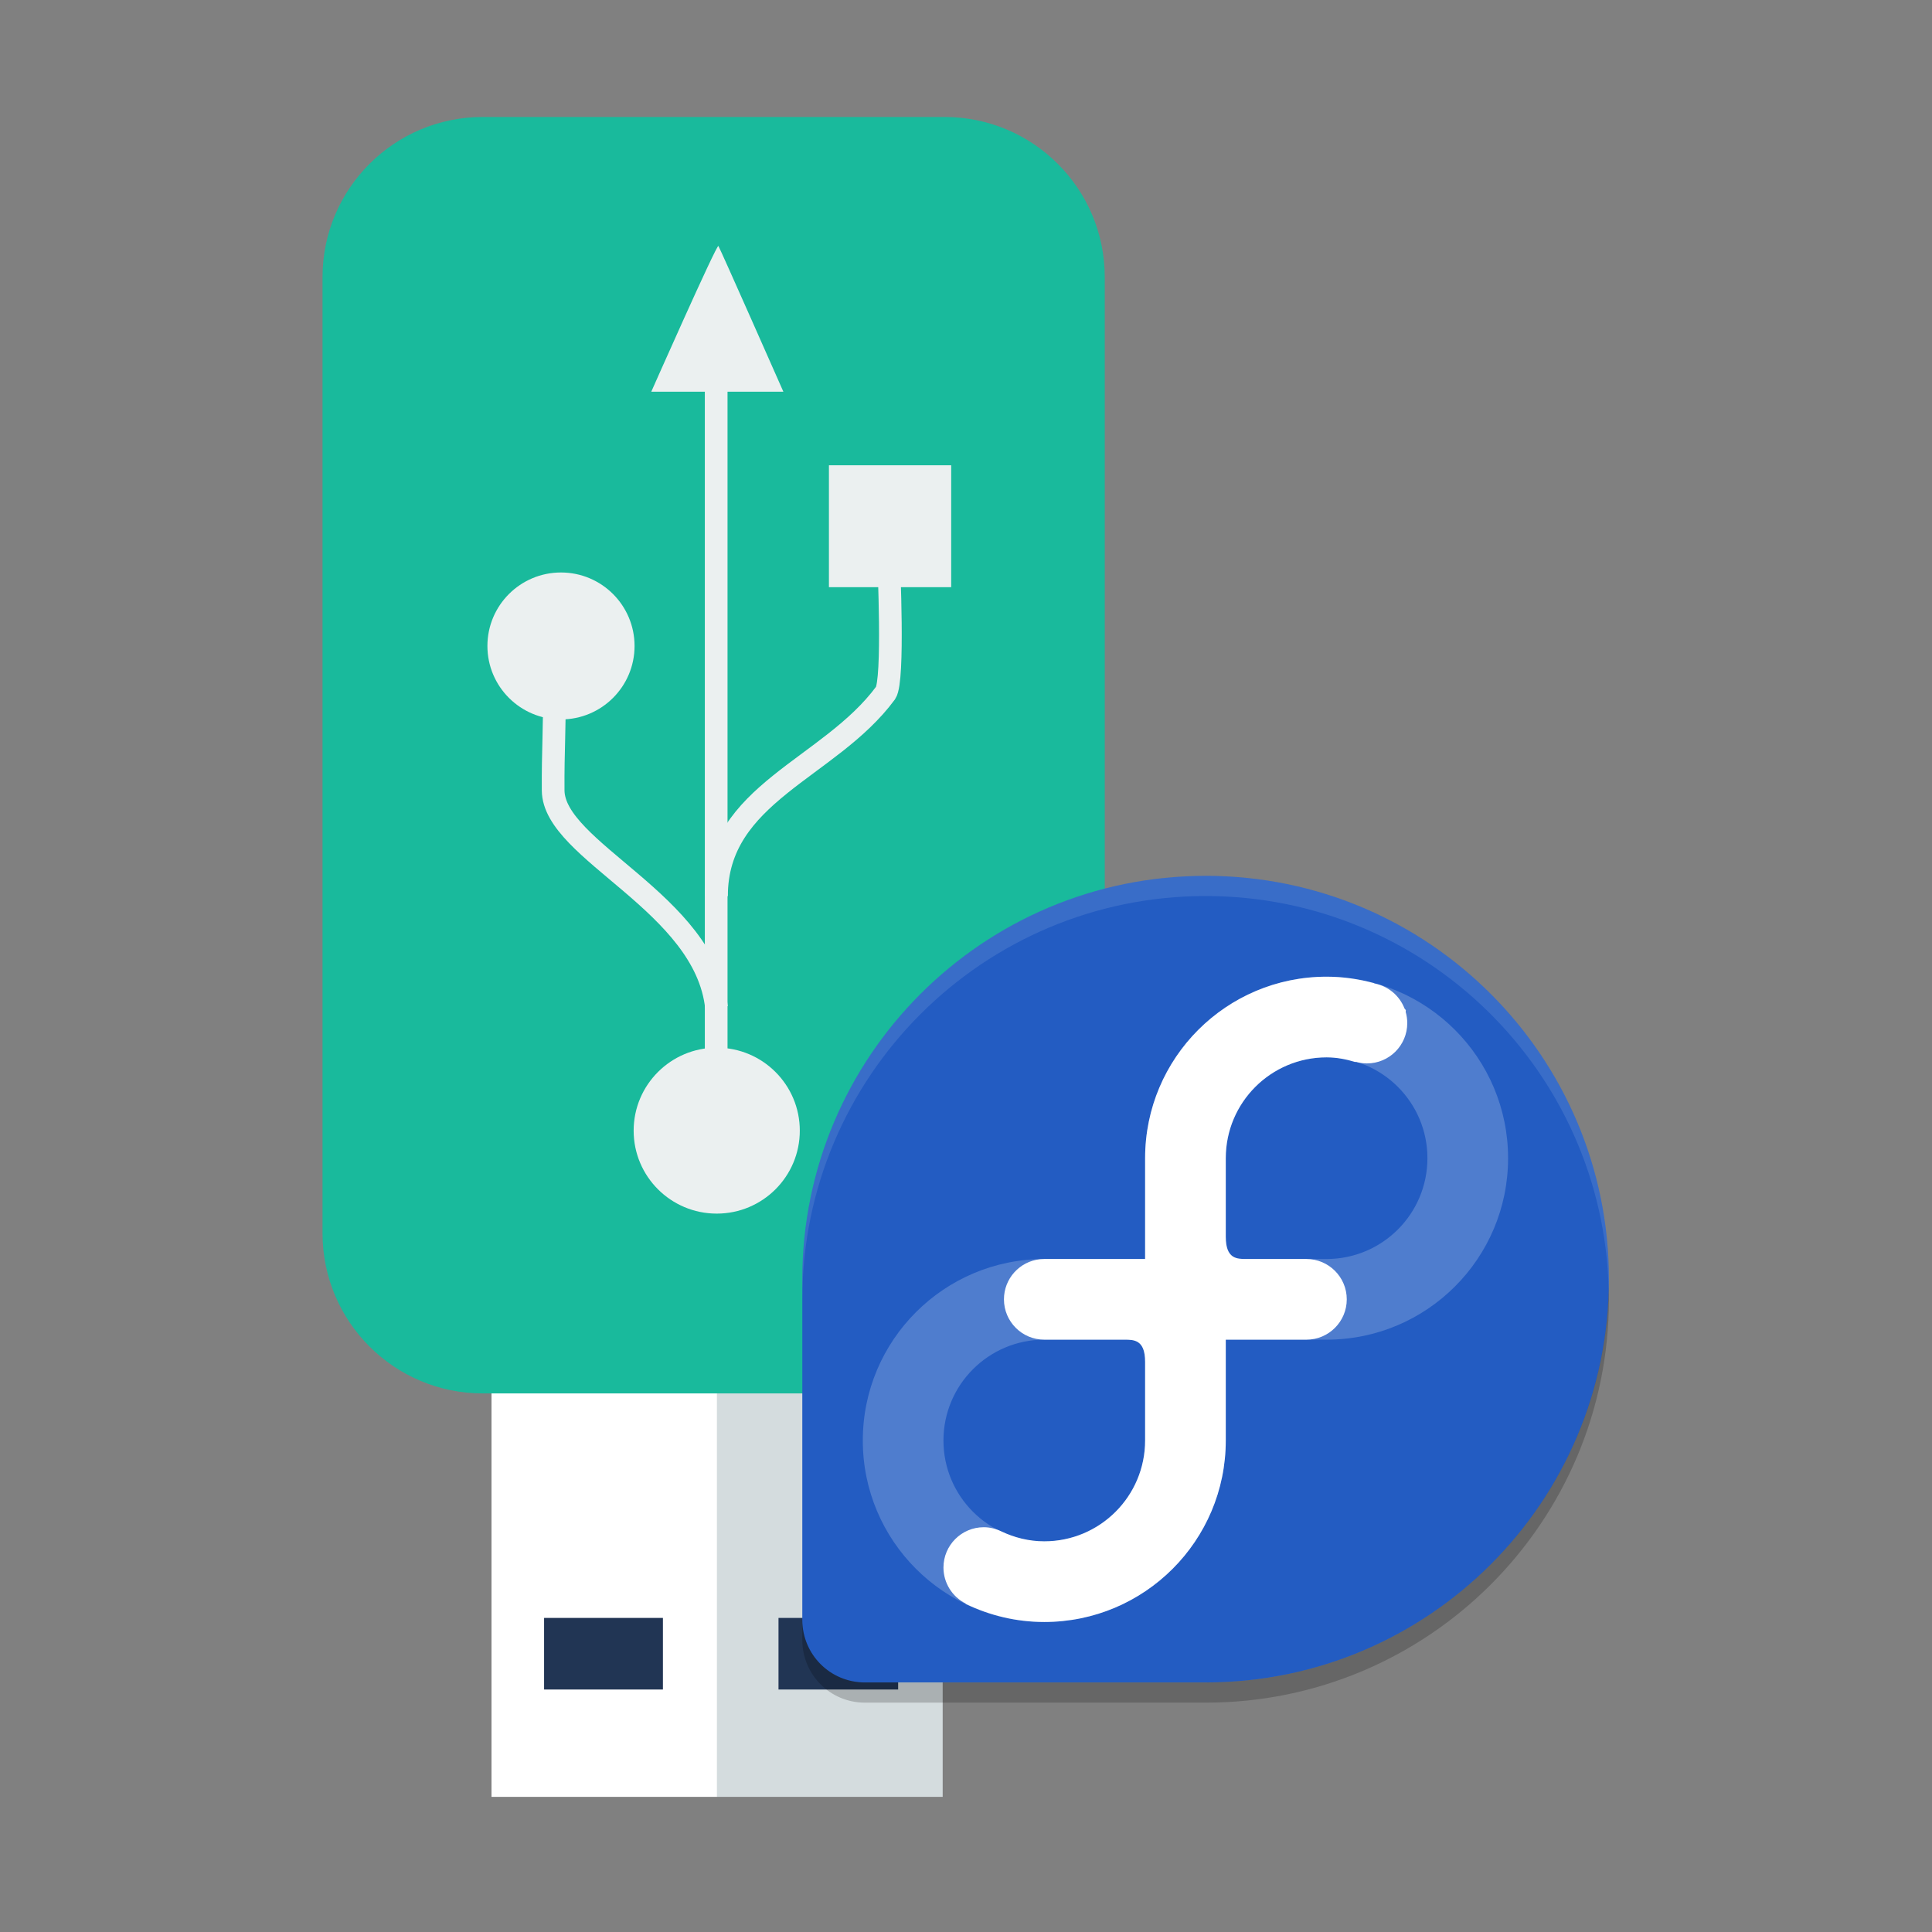 <svg xmlns="http://www.w3.org/2000/svg" xmlns:xlink="http://www.w3.org/1999/xlink" width="384pt" height="384pt" version="1.1" viewBox="0 0 384 384"><rect x="0" y="0" width="384" height="384" fill="#808080" stroke="none"/> <defs> <filter id="alpha" width="100%" height="100%" x="0%" y="0%" filterUnits="objectBoundingBox"> <feColorMatrix in="SourceGraphic" type="matrix" values="0 0 0 0 1 0 0 0 0 1 0 0 0 0 1 0 0 0 1 0"/> </filter> <filter id="alpha-3" width="100%" height="100%" x="0%" y="0%" filterUnits="objectBoundingBox"> <feColorMatrix in="SourceGraphic" type="matrix" values="0 0 0 0 1 0 0 0 0 1 0 0 0 0 1 0 0 0 1 0"/> </filter> <mask id="mask0-6"> <g filter="url(#alpha)" style="filter:url(#alpha-3)"> <rect width="384" height="384" x="0" y="0" style="fill:rgb(0%,0%,0%);fill-opacity:0.2"/> </g> </mask> <clipPath id="clip1-7"> <rect width="384" height="384" x="0" y="0"/> </clipPath> <g id="surface5-5" clip-path="url(#clip1-7)"> <path style="fill:rgb(100.000%,100.000%,100.000%)" d="M 240 72 C 200.234 72 168 104.234 168 144 L 168 184 L 128 184 C 88.234 184 56 216.234 56 256 C 56 295.766 88.234 328 128 328 C 167.766 328 200 295.766 200 256 L 200 216 L 240 216 C 279.766 216 312 183.766 312 144 C 312 104.234 279.766 72 240 72 Z M 240 104 C 262.09 104 280 121.91 280 144 C 280 166.09 262.09 184 240 184 L 208.156 184 C 204.453 184 200 184.004 200 175.219 L 200 144 C 200 121.91 217.91 104 240 104 Z M 128 216 L 159.844 216 C 163.547 216 168 215.996 168 224.781 L 168 256 C 168 278.09 150.09 296 128 296 C 105.91 296 88 278.09 88 256 C 88 233.91 105.91 216 128 216 Z M 128 216"/> </g> <mask id="mask1-3"> <g filter="url(#alpha)" style="filter:url(#alpha-3)"> <rect width="384" height="384" x="0" y="0" style="fill:rgb(0%,0%,0%);fill-opacity:0.2"/> </g> </mask> <clipPath id="clip2-5"> <rect width="384" height="384" x="0" y="0"/> </clipPath> <g id="surface8-6" clip-path="url(#clip2-5)"> <path style="fill:rgb(0%,0%,0%)" d="M 351.902 196 C 349.777 282.496 279.07 352 192.078 352 L 56.832 352 C 43.078 352 32.004 340.93 32.004 327.168 L 32.004 335.168 C 32.004 348.93 43.078 360 56.832 360 L 192.078 360 C 280.406 360 352 288.344 352 200 C 352 198.656 351.938 197.336 351.902 196 Z M 351.902 196"/> </g> <mask id="mask2-2"> <g filter="url(#alpha)" style="filter:url(#alpha-3)"> <rect width="384" height="384" x="0" y="0" style="fill:rgb(0%,0%,0%);fill-opacity:0.102"/> </g> </mask> <clipPath id="clip3-9"> <rect width="384" height="384" x="0" y="0"/> </clipPath> <g id="surface11-1" clip-path="url(#clip3-9)"> <path style="fill:rgb(100.000%,100.000%,100.000%)" d="M 192 32 C 103.672 32 32.062 103.609 32 191.922 L 32 199.922 C 32.062 111.609 103.672 40 192 40 C 279.023 40 349.777 109.48 351.902 196 C 351.938 194.664 352 193.344 352 192 C 352 103.633 280.367 32 192 32 Z M 192 32"/> </g> </defs> <g> <g transform="translate(0.002,-3.9833519e-6)"> <path d="m 97.688,271.629 h 44.84 v 85.512 H 97.688 Z m 0,0" style="fill:#ffffff;fill-rule:evenodd"/> <path d="m 142.523,271.629 h 44.84 v 85.512 h -44.84 z m 0,0" style="fill:#d4dcde;fill-rule:evenodd"/> <path d="m 95.961,23.25 h 91.758 c 17.598,0 31.859,14.254 31.859,31.84 V 245.113 c 0,17.586 -14.262,31.84 -31.859,31.84 H 95.961 c -17.594,0 -31.859,-14.254 -31.859,-31.84 V 55.09 C 64.102,37.504 78.367,23.25 95.961,23.25 Z m 0,0" style="fill:#19ba9c;fill-rule:evenodd"/> <path d="m 108.141,321.574 v 14.23 h 23.617 v -14.23 z m 46.59,0 v 14.23 h 23.781 v -14.23 z m 0,0" style="fill:#213554;fill-rule:evenodd"/> <path d="M 164.754,116.707 V 92.477 h 24.301 v 24.23 z m 0,0" style="fill:#ebf0f0"/> <path d="m 142.453,208.234 c 9.121,0 16.512,7.383 16.512,16.492 0,9.105 -7.391,16.492 -16.512,16.488 -9.117,0 -16.512,-7.383 -16.512,-16.488 0,-9.109 7.395,-16.492 16.512,-16.492 z m 0,0" style="fill:#ebf0f0"/> <path d="m 111.496,113.785 c 8.078,0 14.625,6.539 14.625,14.605 0,8.066 -6.547,14.605 -14.625,14.602 -8.074,0 -14.621,-6.535 -14.621,-14.602 0,-8.066 6.547,-14.605 14.621,-14.605 z m 0,0" style="fill:#ebf0f0"/> <path d="m 129.445,77.852 c 0,0 13.02,-29.406 13.34,-28.961 0.32,0.441 12.914,28.961 12.914,28.961 z m 0,0" style="fill:#ebf0f0;fill-rule:evenodd"/> <path d="m 189.87,266.964 c -2.969,-27.698 -43.172,-41.411 -43.281,-57.495 -0.073,-10.875 0.427,-15.635 0.333,-29.469" transform="scale(0.75)" style="fill:none;stroke:#ebf0f0;stroke-width:6.015;stroke-miterlimit:2.013"/> <path d="m 189.875,237.49 c 0,-27.271 29.969,-33.693 44.823,-53.865 2.266,-3.417 0.792,-34.245 0.792,-36.214" transform="scale(0.75)" style="fill:none;stroke:#ebf0f0;stroke-width:6.015;stroke-miterlimit:2.013"/> <path d="M 189.792,300.021 V 95.432" transform="scale(0.75)" style="fill:none;stroke:#ebf0f0;stroke-width:6.015;stroke-miterlimit:2.013"/> </g> <g transform="matrix(0.501,0,0,0.501,143.432,158.054)"> <path d="M 192,32 C 103.672,32 32.062,103.602 32,191.91 v 135.25 c 0,13.754 11.074,24.832 24.832,24.832 H 192.086 c 88.336,0 159.914,-71.656 159.914,-160 0,-88.371 -71.637,-160 -160,-160 z m 0,0" style="fill:#235cc2"/> <use width="100%" height="100%" x="0" y="0" mask="url(#mask0-6)" xlink:href="#surface5-5"/> <path d="m 240,72 c -39.766,0 -72,32.234 -72,72 v 40 h -40 c -0.531,0 -1.062,0.027 -1.594,0.078 -0.012,0 -0.019,0 -0.031,0 -8.168,0.832 -14.379,7.711 -14.375,15.922 0,8.836 7.164,16 16,16 h 31.844 c 3.703,0 8.156,-0.004 8.156,8.781 V 256 c 0,22.09 -17.91,40 -40,40 -6.145,0 -11.891,-1.492 -17.094,-3.969 -2.16,-1.035 -4.508,-1.625 -6.906,-1.625 -8.836,0 -16,7.164 -16,16 0.008,6.047 3.422,11.57 8.828,14.281 0,0.051 0,0.09 0,0.141 C 106.27,325.379 116.816,328 128,328 c 39.766,0 72,-32.234 72,-72 v -40 h 32 c 8.836,0 16,-7.164 16,-16 0,-8.836 -7.164,-16 -16,-16 H 208.156 C 204.453,184 200,184.004 200,175.219 V 144 c 0,-22.09 17.91,-40 40,-40 4.035,0 7.844,0.781 11.516,1.891 -0.004,-0.047 -0.012,-0.094 -0.016,-0.141 1.461,0.434 2.977,0.652 4.5,0.656 8.836,0 16,-7.164 16,-16 0,-1.496 -0.211,-2.984 -0.625,-4.422 0.008,-0.246 0.062,-0.469 0.062,-0.719 -0.133,-0.211 -0.387,-0.43 -0.531,-0.641 v -0.016 c -1.992,-5.121 -6.477,-8.863 -11.875,-9.906 -0.113,-0.059 -0.23,-0.113 -0.344,-0.172 C 252.719,72.93 246.477,72 240,72 Z m 0,0" style="fill:#ffffff"/> <use width="100%" height="100%" x="0" y="0" mask="url(#mask1-3)" xlink:href="#surface8-6"/> <use width="100%" height="100%" x="0" y="0" mask="url(#mask2-2)" xlink:href="#surface11-1"/> </g> </g> </svg>
